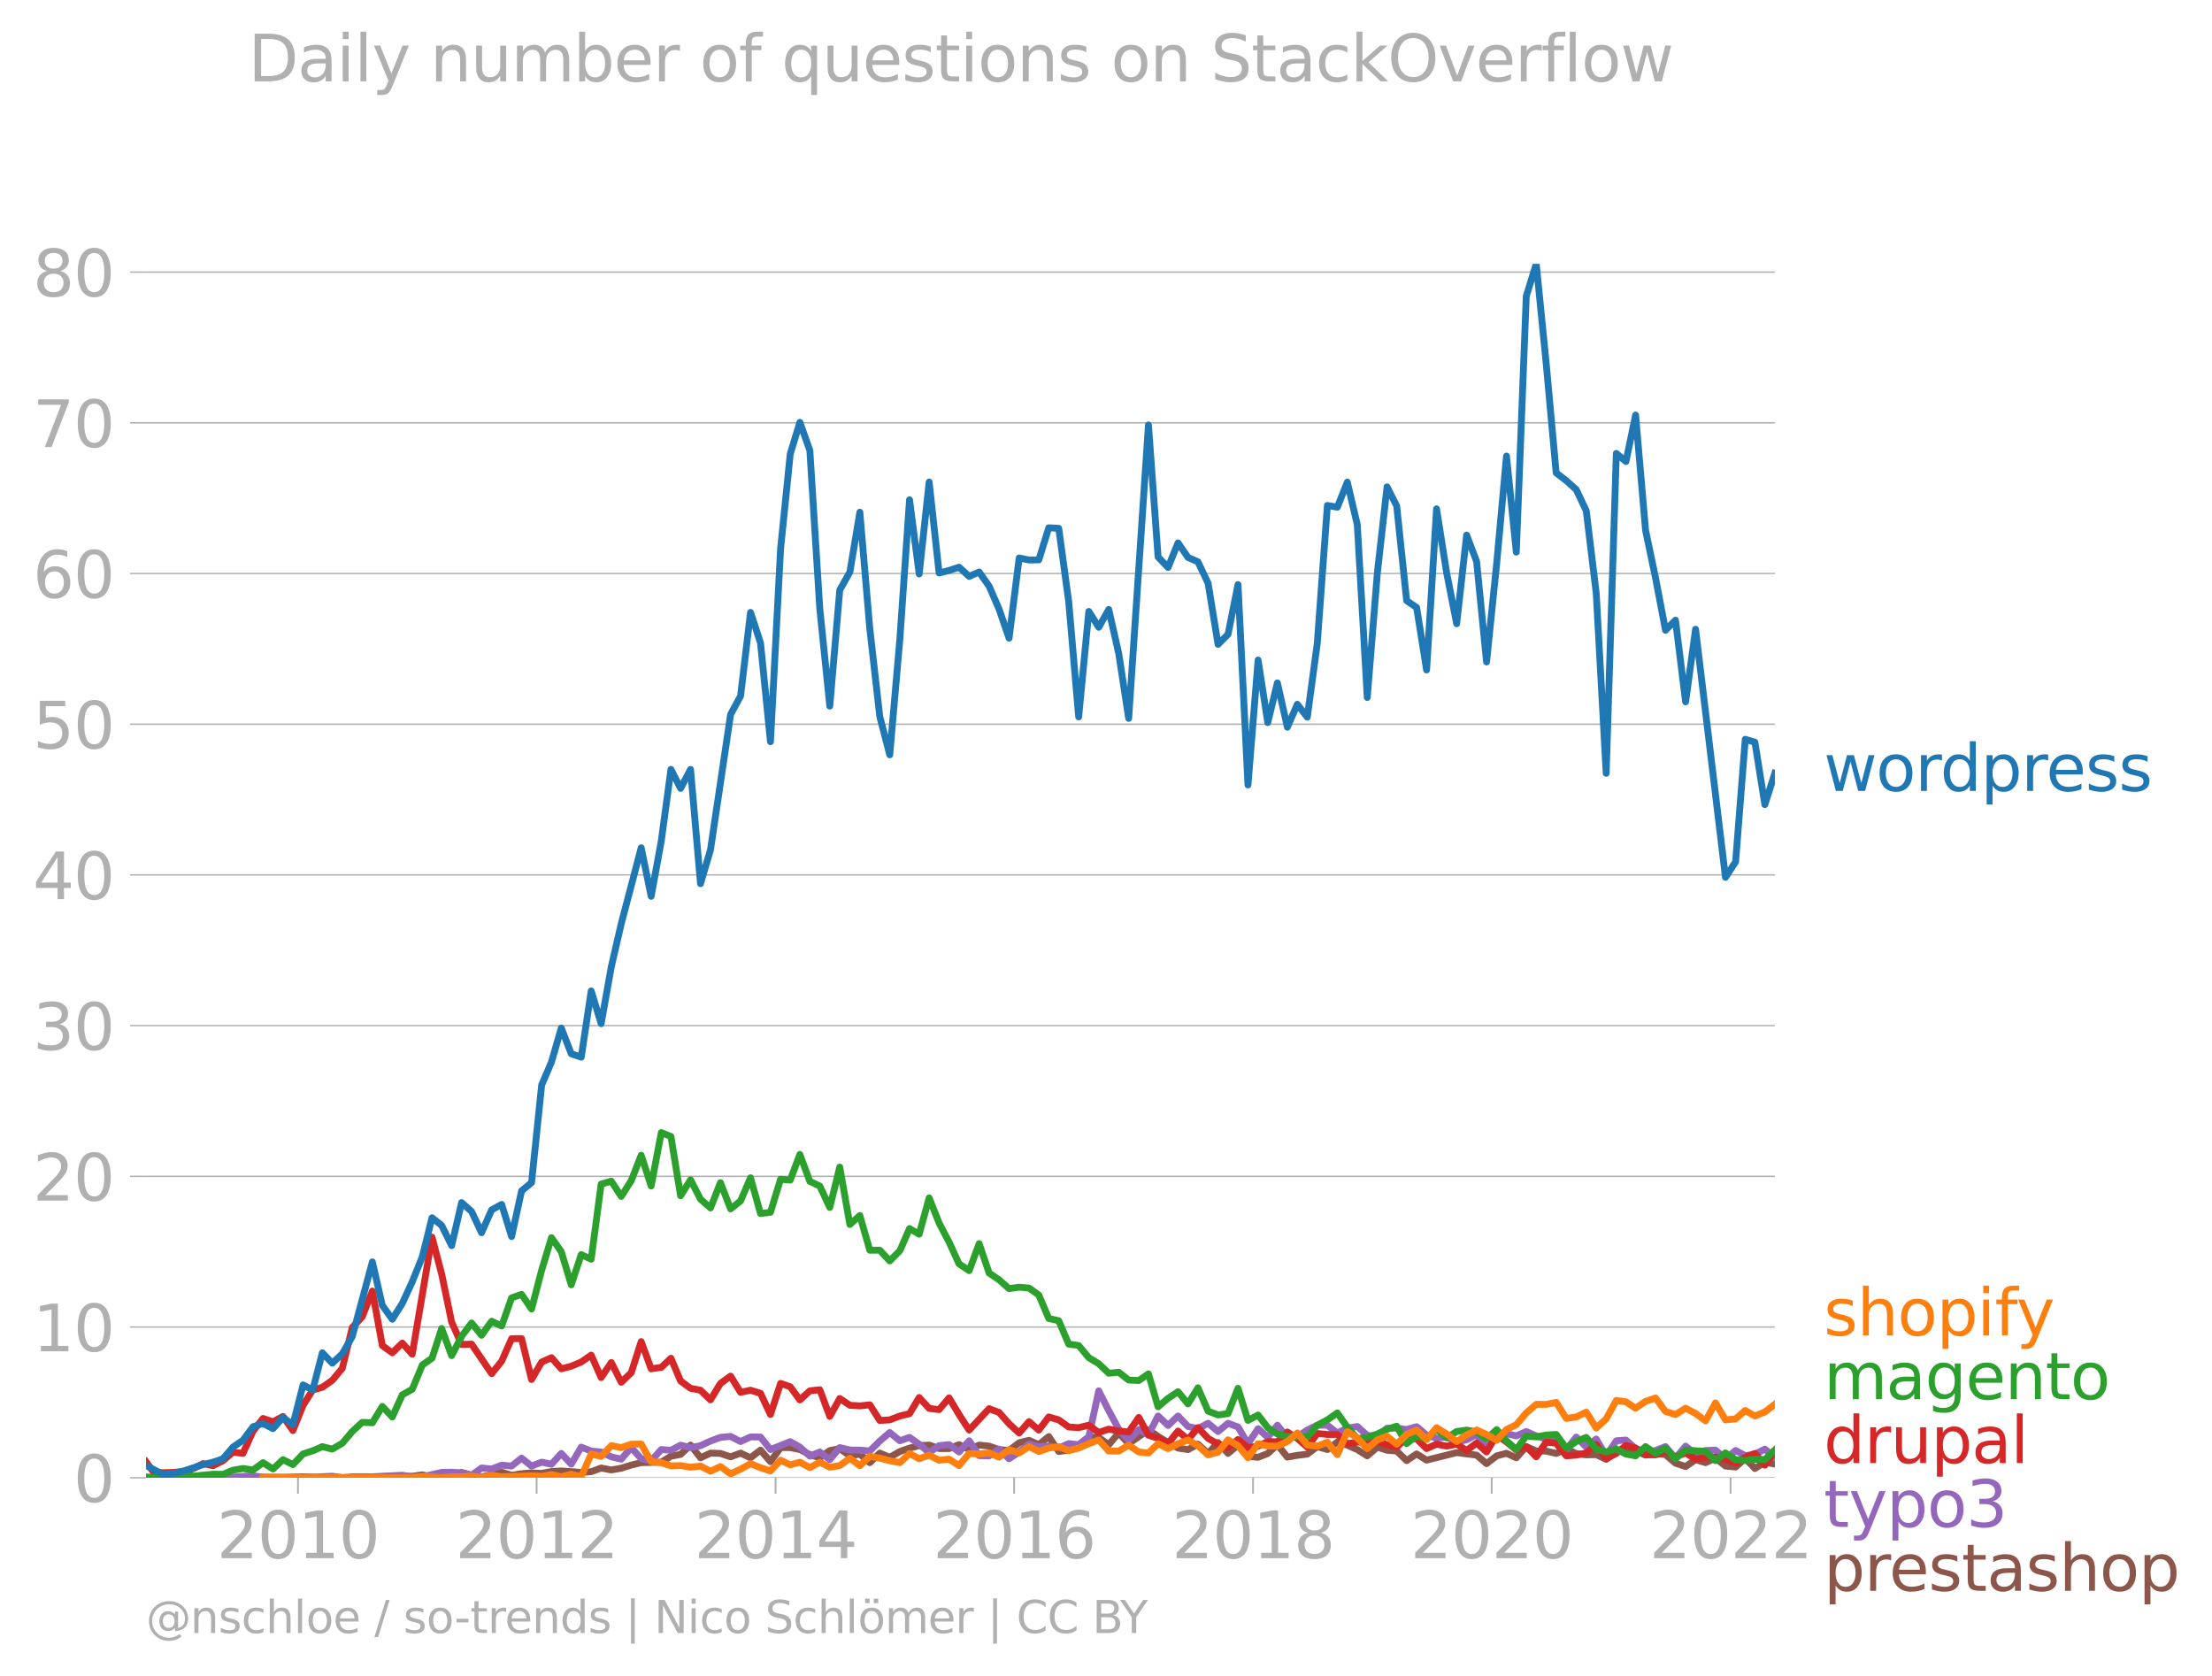 <svg xmlns:xlink="http://www.w3.org/1999/xlink" width="646.629" height="489.969" viewBox="0 0 484.972 367.477" xmlns="http://www.w3.org/2000/svg"><defs><style>*{stroke-linejoin:round;stroke-linecap:butt}</style></defs><g id="figure_1"><path d="M0 367.477h484.972V0H0v367.477z" style="fill:none" id="patch_1"/><g id="axes_1"><path d="M32.015 323.95h357.12V57.838H32.015V323.95z" style="fill:none" id="patch_2"/><g id="matplotlib.axis_1"><g id="xtick_1"><g id="line2d_1"><defs><path id="m5f9eb5f358" d="M0 0v3.5" style="stroke:#b0b0b0;stroke-width:.4"/></defs><use xlink:href="#m5f9eb5f358" x="65.337" y="323.95" style="fill:#b0b0b0;stroke:#b0b0b0;stroke-width:.4"/></g><g style="fill:#b0b0b0" transform="matrix(.14 0 0 -.14 47.522 341.588)" id="text_1"><defs><path id="DejaVuSans-32" d="M1228 531h2203V0H469v531q359 372 979 998 621 627 780 809 303 340 423 576 121 236 121 464 0 372-261 606-261 235-680 235-297 0-627-103-329-103-704-313v638q381 153 712 231 332 78 607 78 725 0 1156-363 431-362 431-968 0-288-108-546-107-257-392-607-78-91-497-524-418-433-1181-1211z" transform="scale(.016)"/><path id="DejaVuSans-30" d="M2034 4250q-487 0-733-480-245-479-245-1442 0-959 245-1439 246-480 733-480 491 0 736 480 246 480 246 1439 0 963-246 1442-245 480-736 480zm0 500q785 0 1199-621 414-620 414-1801 0-1178-414-1799Q2819-91 2034-91q-784 0-1198 620-414 621-414 1799 0 1181 414 1801 414 621 1198 621z" transform="scale(.016)"/><path id="DejaVuSans-31" d="M794 531h1031v3560L703 3866v575l1116 225h631V531h1031V0H794v531z" transform="scale(.016)"/></defs><use xlink:href="#DejaVuSans-32"/><use xlink:href="#DejaVuSans-30" x="63.623"/><use xlink:href="#DejaVuSans-31" x="127.246"/><use xlink:href="#DejaVuSans-30" x="190.869"/></g></g><g id="xtick_2"><use xlink:href="#m5f9eb5f358" x="117.649" y="323.95" style="fill:#b0b0b0;stroke:#b0b0b0;stroke-width:.4" id="line2d_2"/><g style="fill:#b0b0b0" transform="matrix(.14 0 0 -.14 99.834 341.588)" id="text_2"><use xlink:href="#DejaVuSans-32"/><use xlink:href="#DejaVuSans-30" x="63.623"/><use xlink:href="#DejaVuSans-31" x="127.246"/><use xlink:href="#DejaVuSans-32" x="190.869"/></g></g><g id="xtick_3"><use xlink:href="#m5f9eb5f358" x="170.033" y="323.95" style="fill:#b0b0b0;stroke:#b0b0b0;stroke-width:.4" id="line2d_3"/><g style="fill:#b0b0b0" transform="matrix(.14 0 0 -.14 152.218 341.588)" id="text_3"><defs><path id="DejaVuSans-34" d="M2419 4116 825 1625h1594v2491zm-166 550h794V1625h666v-525h-666V0h-628v1100H313v609l1940 2957z" transform="scale(.016)"/></defs><use xlink:href="#DejaVuSans-32"/><use xlink:href="#DejaVuSans-30" x="63.623"/><use xlink:href="#DejaVuSans-31" x="127.246"/><use xlink:href="#DejaVuSans-34" x="190.869"/></g></g><g id="xtick_4"><use xlink:href="#m5f9eb5f358" x="222.345" y="323.95" style="fill:#b0b0b0;stroke:#b0b0b0;stroke-width:.4" id="line2d_4"/><g style="fill:#b0b0b0" transform="matrix(.14 0 0 -.14 204.53 341.588)" id="text_4"><defs><path id="DejaVuSans-36" d="M2113 2584q-425 0-674-291-248-290-248-796 0-503 248-796 249-292 674-292t673 292q248 293 248 796 0 506-248 796-248 291-673 291zm1253 1979v-575q-238 112-480 171-242 60-480 60-625 0-955-422-329-422-376-1275 184 272 462 417 279 145 613 145 703 0 1111-427 408-426 408-1160 0-719-425-1154Q2819-91 2113-91q-810 0-1238 620-428 621-428 1799 0 1106 525 1764t1409 658q238 0 480-47t505-140z" transform="scale(.016)"/></defs><use xlink:href="#DejaVuSans-32"/><use xlink:href="#DejaVuSans-30" x="63.623"/><use xlink:href="#DejaVuSans-31" x="127.246"/><use xlink:href="#DejaVuSans-36" x="190.869"/></g></g><g id="xtick_5"><use xlink:href="#m5f9eb5f358" x="274.729" y="323.95" style="fill:#b0b0b0;stroke:#b0b0b0;stroke-width:.4" id="line2d_5"/><g style="fill:#b0b0b0" transform="matrix(.14 0 0 -.14 256.914 341.588)" id="text_5"><defs><path id="DejaVuSans-38" d="M2034 2216q-450 0-708-241-257-241-257-662 0-422 257-663 258-241 708-241t709 242q260 243 260 662 0 421-258 662-257 241-711 241zm-631 268q-406 100-633 378-226 279-226 679 0 559 398 884 399 325 1092 325 697 0 1094-325t397-884q0-400-227-679-226-278-629-378 456-106 710-416 255-309 255-755 0-679-414-1042Q2806-91 2034-91q-771 0-1186 362-414 363-414 1042 0 446 256 755 257 310 713 416zm-231 997q0-362 226-565 227-203 636-203 407 0 636 203 230 203 230 565 0 363-230 566-229 203-636 203-409 0-636-203-226-203-226-566z" transform="scale(.016)"/></defs><use xlink:href="#DejaVuSans-32"/><use xlink:href="#DejaVuSans-30" x="63.623"/><use xlink:href="#DejaVuSans-31" x="127.246"/><use xlink:href="#DejaVuSans-38" x="190.869"/></g></g><g id="xtick_6"><use xlink:href="#m5f9eb5f358" x="327.041" y="323.95" style="fill:#b0b0b0;stroke:#b0b0b0;stroke-width:.4" id="line2d_6"/><g style="fill:#b0b0b0" transform="matrix(.14 0 0 -.14 309.226 341.588)" id="text_6"><use xlink:href="#DejaVuSans-32"/><use xlink:href="#DejaVuSans-30" x="63.623"/><use xlink:href="#DejaVuSans-32" x="127.246"/><use xlink:href="#DejaVuSans-30" x="190.869"/></g></g><g id="xtick_7"><use xlink:href="#m5f9eb5f358" x="379.425" y="323.95" style="fill:#b0b0b0;stroke:#b0b0b0;stroke-width:.4" id="line2d_7"/><g style="fill:#b0b0b0" transform="matrix(.14 0 0 -.14 361.61 341.588)" id="text_7"><use xlink:href="#DejaVuSans-32"/><use xlink:href="#DejaVuSans-30" x="63.623"/><use xlink:href="#DejaVuSans-32" x="127.246"/><use xlink:href="#DejaVuSans-32" x="190.869"/></g></g></g><g id="matplotlib.axis_2"><g id="ytick_1"><path d="M32.015 323.95h357.12" clip-path="url(#p04515fc70d)" style="fill:none;stroke:#b0b0b0;stroke-width:.3;stroke-linecap:square" id="line2d_8"/><g id="line2d_9"><defs><path id="m660542cd4d" d="M0 0h-3.5" style="stroke:#b0b0b0;stroke-width:.3"/></defs><use xlink:href="#m660542cd4d" x="32.015" y="323.95" style="fill:#b0b0b0;stroke:#b0b0b0;stroke-width:.3"/></g><use xlink:href="#DejaVuSans-30" style="fill:#b0b0b0" transform="matrix(.14 0 0 -.14 16.108 329.269)" id="text_8"/></g><g id="ytick_2"><path d="M32.015 290.912h357.12" clip-path="url(#p04515fc70d)" style="fill:none;stroke:#b0b0b0;stroke-width:.3;stroke-linecap:square" id="line2d_10"/><use xlink:href="#m660542cd4d" x="32.015" y="290.912" style="fill:#b0b0b0;stroke:#b0b0b0;stroke-width:.3" id="line2d_11"/><g style="fill:#b0b0b0" transform="matrix(.14 0 0 -.14 7.2 296.231)" id="text_9"><use xlink:href="#DejaVuSans-31"/><use xlink:href="#DejaVuSans-30" x="63.623"/></g></g><g id="ytick_3"><path d="M32.015 257.875h357.12" clip-path="url(#p04515fc70d)" style="fill:none;stroke:#b0b0b0;stroke-width:.3;stroke-linecap:square" id="line2d_12"/><use xlink:href="#m660542cd4d" x="32.015" y="257.875" style="fill:#b0b0b0;stroke:#b0b0b0;stroke-width:.3" id="line2d_13"/><g style="fill:#b0b0b0" transform="matrix(.14 0 0 -.14 7.2 263.194)" id="text_10"><use xlink:href="#DejaVuSans-32"/><use xlink:href="#DejaVuSans-30" x="63.623"/></g></g><g id="ytick_4"><path d="M32.015 224.837h357.12" clip-path="url(#p04515fc70d)" style="fill:none;stroke:#b0b0b0;stroke-width:.3;stroke-linecap:square" id="line2d_14"/><use xlink:href="#m660542cd4d" x="32.015" y="224.837" style="fill:#b0b0b0;stroke:#b0b0b0;stroke-width:.3" id="line2d_15"/><g style="fill:#b0b0b0" transform="matrix(.14 0 0 -.14 7.2 230.156)" id="text_11"><defs><path id="DejaVuSans-33" d="M2597 2516q453-97 707-404 255-306 255-756 0-690-475-1069Q2609-91 1734-91q-293 0-604 58T488 141v609q262-153 574-231 313-78 654-78 593 0 904 234t311 681q0 413-289 645-289 233-804 233h-544v519h569q465 0 712 186t247 536q0 359-255 551-254 193-729 193-260 0-557-57-297-56-653-174v562q360 100 674 150t592 50q719 0 1137-327 419-326 419-882 0-388-222-655t-631-370z" transform="scale(.016)"/></defs><use xlink:href="#DejaVuSans-33"/><use xlink:href="#DejaVuSans-30" x="63.623"/></g></g><g id="ytick_5"><path d="M32.015 191.8h357.12" clip-path="url(#p04515fc70d)" style="fill:none;stroke:#b0b0b0;stroke-width:.3;stroke-linecap:square" id="line2d_16"/><use xlink:href="#m660542cd4d" x="32.015" y="191.8" style="fill:#b0b0b0;stroke:#b0b0b0;stroke-width:.3" id="line2d_17"/><g style="fill:#b0b0b0" transform="matrix(.14 0 0 -.14 7.2 197.119)" id="text_12"><use xlink:href="#DejaVuSans-34"/><use xlink:href="#DejaVuSans-30" x="63.623"/></g></g><g id="ytick_6"><path d="M32.015 158.762h357.12" clip-path="url(#p04515fc70d)" style="fill:none;stroke:#b0b0b0;stroke-width:.3;stroke-linecap:square" id="line2d_18"/><use xlink:href="#m660542cd4d" x="32.015" y="158.762" style="fill:#b0b0b0;stroke:#b0b0b0;stroke-width:.3" id="line2d_19"/><g style="fill:#b0b0b0" transform="matrix(.14 0 0 -.14 7.2 164.081)" id="text_13"><defs><path id="DejaVuSans-35" d="M691 4666h2478v-532H1269V2991q137 47 274 70 138 23 276 23 781 0 1237-428 457-428 457-1159 0-753-469-1171Q2575-91 1722-91q-294 0-599 50Q819 9 494 109v635q281-153 581-228t634-75q541 0 856 284 316 284 316 772 0 487-316 771-315 285-856 285-253 0-505-56-251-56-513-175v2344z" transform="scale(.016)"/></defs><use xlink:href="#DejaVuSans-35"/><use xlink:href="#DejaVuSans-30" x="63.623"/></g></g><g id="ytick_7"><path d="M32.015 125.725h357.12" clip-path="url(#p04515fc70d)" style="fill:none;stroke:#b0b0b0;stroke-width:.3;stroke-linecap:square" id="line2d_20"/><use xlink:href="#m660542cd4d" x="32.015" y="125.725" style="fill:#b0b0b0;stroke:#b0b0b0;stroke-width:.3" id="line2d_21"/><g style="fill:#b0b0b0" transform="matrix(.14 0 0 -.14 7.2 131.044)" id="text_14"><use xlink:href="#DejaVuSans-36"/><use xlink:href="#DejaVuSans-30" x="63.623"/></g></g><g id="ytick_8"><path d="M32.015 92.687h357.12" clip-path="url(#p04515fc70d)" style="fill:none;stroke:#b0b0b0;stroke-width:.3;stroke-linecap:square" id="line2d_22"/><use xlink:href="#m660542cd4d" x="32.015" y="92.687" style="fill:#b0b0b0;stroke:#b0b0b0;stroke-width:.3" id="line2d_23"/><g style="fill:#b0b0b0" transform="matrix(.14 0 0 -.14 7.2 98.006)" id="text_15"><defs><path id="DejaVuSans-37" d="M525 4666h3000v-269L1831 0h-659l1594 4134H525v532z" transform="scale(.016)"/></defs><use xlink:href="#DejaVuSans-37"/><use xlink:href="#DejaVuSans-30" x="63.623"/></g></g><g id="ytick_9"><path d="M32.015 59.65h357.12" clip-path="url(#p04515fc70d)" style="fill:none;stroke:#b0b0b0;stroke-width:.3;stroke-linecap:square" id="line2d_24"/><use xlink:href="#m660542cd4d" x="32.015" y="59.65" style="fill:#b0b0b0;stroke:#b0b0b0;stroke-width:.3" id="line2d_25"/><g style="fill:#b0b0b0" transform="matrix(.14 0 0 -.14 7.2 64.968)" id="text_16"><use xlink:href="#DejaVuSans-38"/><use xlink:href="#DejaVuSans-30" x="63.623"/></g></g></g><path d="m53.262 323.95 4.407-.11 4.372.11 4.407-.213 4.228.213 2.185-.11 4.372.11 2.185-.107 2.222.107 2.186-.22 2.185-.1 2.186.1 2.185-.1 2.222-.32 2.114.522 2.114-.095 4.371-.96 2.186.622 2.185.338 2.222-.427 2.186-.572 2.185.679 2.186-.348 2.186-.185 2.221.107 2.15-.408 2.15-.125 4.37.32 2.187-.15 2.185-.81 2.222.427 2.185-.388 2.186-.678 2.186-.533 4.407-.107 2.114-1.309 2.114-.396 2.185-2.042 2.186 2.788 2.186-1.026 2.185.067 2.222.746 2.185-.813 2.186 1.026 2.186-1.687 2.185 2.54 2.222-3.09h2.114l2.114.426 2.185 1.115 2.186.696 2.186-1.577 2.185-.448 2.222 1.599 2.185-.38 2.186 1.872 2.186-2.092 2.185.92 2.222-1.28 2.114-.734 2.114-.544 2.186-.124 2.185.763 2.186.008 2.185-.86 2.222 1.066 2.186-.977 2.185.23 2.186.76 2.185.2 2.222-1.705 2.15-.53 2.15.956 2.185-1.783 2.186 3.275 2.186-.302 2.185-1.084 2.222-1.811 2.185.142 2.186 1.563 2.186-2.554 2.185 2.34 4.336-3.04 2.114 1.442 2.185 1.35 2.186 1.208 2.186.334 2.185-1.187 2.222 2.025 2.185-2.38 2.186 2.38 2.186-1.83 2.185 2.47 2.222.213 2.114-.834 2.114-1.937 2.185 2.732 2.186-.388 2.186-.273 2.185-1.645 2.222.64 2.185-1.638 2.186.678 2.186.974 2.185 1.371 2.222-1.918 2.114.696 2.114.156 2.185 2.118 2.186-1.478 2.186 1.367 6.593-1.651 4.37.55 2.186 1.865 2.222-1.705 2.15-.559 2.15.985 2.185-2.458 2.186.966 2.185.025 2.186.508 2.222-.959 2.185 1.002 2.186.277 2.186-.057 2.185 1.016 2.222-1.705 2.114-.853 2.114.746 2.185.906 2.186-.373 2.186.263 2.185 1.869 2.222.746 2.185-1.514 2.186.661 2.186-.991 2.185 1.737 2.222.213 2.114-1.903 2.114 2.223 2.185-1.39 2.186.43h0" clip-path="url(#p04515fc70d)" style="fill:none;stroke:#8c564b;stroke-width:1.5;stroke-linecap:square" id="line2d_26"/><path d="m32.015 323.743 1.684.207 2.186-.11 2.185.11h6.45l2.185-.22 2.186.22 6.593-.426 2.185.316 10.893-.008 4.3-.213 2.185.33 2.186-.22 4.407.008 6.557-.338 2.185.338h2.222l4.228-.96 2.186-.039 2.185.146 2.186.515 2.185-1.58 2.222.213 2.186-.835 2.185.195 2.186-1.737 2.186 1.737 2.221-.853 2.15.449 2.15-2.367 2.185 2.355 2.186-3.74 2.186.877 2.185.188 2.222 1.066 2.185.508 2.186-2.533 2.186 2.423 2.185.455 2.222-2.451 2.114.163 2.114-1.123 2.185.533 2.186-.426 2.186-1.005 2.185-.807 2.222-.213 2.185 1.13 2.186-1.023 2.186.032 2.185 2.739 4.336-1.725 2.114 1.192 2.185 1.978 2.186-.913 2.186 1.684 2.185-2.643 2.222.533 2.185.018 2.186.195 2.186-2.177 2.185-1.872 2.222 1.811 2.114-.75 2.114 1.496 2.186 1.848 2.185-1.528 2.186-.234 2.185 1.62 2.222-2.452 2.186 3.254 2.185.05 2.186-1.481 2.185 2.12 2.222-1.492 2.15-1.756 2.15.584 2.185-.117 2.186.437 2.186-.988 2.185.242 2.222-1.705 2.185-10.1 2.186 4.345 2.186 4.025 2.185 2.476 2.222-2.345 2.114 1.112 2.114-4.096 2.185 2.082 2.186-2.082 2.186 2.302 2.185.469 2.222-1.172 2.185 1.804 2.186-1.804 2.186.813 2.185 3.663 2.222-3.304 2.114 1.914 2.114-2.66 2.185 2.7 2.186-.142 2.186-1.51 2.185-1.048h2.222l2.185 1.709 2.186-1.07 2.186-.362 2.185 1.961 2.222.213 2.114-1.796 2.114-.016 2.185.299 2.186-.618 2.186 1.83 2.185.727 2.222-.32 2.186 1.134 2.185-.494 2.186-1.158 2.185 2.97 2.222-2.345 2.15-.838 2.15.519 2.185-.967 2.186.967 2.185.685 2.186-.153 2.222 2.452 2.185-2.74 2.186 2.207 2.186-1.766 2.185 3.684 2.222-3.304 2.114-.16 2.114 1.865 2.185.778 2.186-.351 2.186-.86 2.185 2.565 2.222-2.664 2.185 1.75 2.186-.791 2.186-.09 2.185 1.901 2.222-1.811 2.114 1.13 2.114-.278 2.185-1.161 2.186 1.8h0" clip-path="url(#p04515fc70d)" style="fill:none;stroke:#9467bd;stroke-width:1.5;stroke-linecap:square" id="line2d_27"/><path d="m32.015 320.44 1.684 2.338 2.186.07 2.185-.07 2.222-.214 2.114-.62 2.114-1.085 2.185.448 2.186-1.087 2.186-1.887 2.185.288 2.222-4.902 2.185-2.764 2.186.739 2.186-1.18 2.185 3.098 2.222-5.542 2.114-3.353 2.114-.59 2.185-1.541 2.186-2.615 2.186-8.949 2.185-2.348 2.222-5.648 2.186 11.96 2.185 1.575 2.186-2.125 2.185 2.444 4.336-25.672 2.114 8.088 2.186 10.515 2.185 4.938 2.186-.092 4.407 6.486 2.186-2.742 2.185-4.931 2.186-.025 2.186 8.977 2.221-3.836 2.15-.952 2.15 2.444 2.185-.576 2.186-.916 2.186-1.507 2.185 4.917 2.222-3.304 2.185 4.334 2.186-2.096 2.186-6.824 2.185 5.972 2.222-.32 2.114-2.002 2.114 4.986 2.185 1.606 2.186.419 2.186 2.113 2.185-3.605 2.222-1.599 2.185 3.553 2.186-.462 2.186.682 2.185 4.646 2.222-6.82 2.114.734 2.114 2.89 2.185-2 2.186-.239 2.186 5.855 2.185-3.937 2.222 1.492 2.185.132 2.186-.238 2.186 3.432 2.185-.128 2.222-.853 2.114-.506 2.114-3.544 2.186 2.388 2.185.277 2.186-2.59 2.185 3.655 2.222 3.41 4.371-4.689 2.186.818 2.185 2.486 2.222 2.025 2.15-2.499 2.15 1.86 2.185-2.881 2.186.643 2.186 1.56 2.185.145 2.222-.533 2.185 1.599 2.186-.746 2.186.415 2.185.224 2.222-3.197 2.114 3.894 2.114.688 2.185 1.144 2.186-2.742 2.186 1.861 2.185-2.607 2.222 2.344 2.185 1.254 2.186.771 2.186-1.762 2.185 1.762 2.222-.32 2.114-.978 2.114.02 2.185-2.136 2.186 1.39 2.186 1.914 2.185-2.98 2.222.213 2.185.014 2.186 2.01 2.186-.358 2.185.039 2.222-.213 2.114.795 2.114.484 2.185-1.986 2.186.174 2.186 2.139 2.185-.967 2.222.427 2.186-.452 2.185 1.41 2.186-1.63 2.185 1.95 2.222-3.73 2.15 1.518 2.15 1.786 2.185-.753 2.186 2.245 2.185-3.236 2.186.252 2.222 2.771 2.185-.16 2.186-.48 2.186-1.832 2.185 3.111 2.222-1.172 2.114-1.75 2.114.578 2.185 1.435 2.186.057 2.186-.718 2.185 1.144 2.222-.852 2.185 1.36 2.186-.401 2.186-.04 2.185.466 2.222.853 2.114-1.287 2.114-.845 2.185 2.576 2.186-3.002h0" clip-path="url(#p04515fc70d)" style="fill:none;stroke:#d62728;stroke-width:1.5;stroke-linecap:square" id="line2d_28"/><g style="fill:#1f77b4" transform="matrix(.14 0 0 -.14 399.849 173.39)" id="text_17"><defs><path id="DejaVuSans-77" d="M269 3500h575l719-2731 715 2731h678l719-2731 716 2731h575L4050 0h-678l-753 2869L1863 0h-679L269 3500z" transform="scale(.016)"/><path id="DejaVuSans-6f" d="M1959 3097q-462 0-731-361t-269-989q0-628 267-989 268-361 733-361 460 0 728 362 269 363 269 988 0 622-269 986-268 364-728 364zm0 487q750 0 1178-488 429-487 429-1349 0-859-429-1349Q2709-91 1959-91q-753 0-1180 489-426 490-426 1349 0 862 426 1349 427 488 1180 488z" transform="scale(.016)"/><path id="DejaVuSans-72" d="M2631 2963q-97 56-211 82-114 27-251 27-488 0-749-317t-261-911V0H581v3500h578v-544q182 319 472 473 291 155 707 155 59 0 131-8 72-7 159-23l3-590z" transform="scale(.016)"/><path id="DejaVuSans-64" d="M2906 2969v1894h575V0h-575v525q-181-312-458-464-276-152-664-152-634 0-1033 506-398 507-398 1332t398 1331q399 506 1033 506 388 0 664-152 277-151 458-463zM947 1747q0-634 261-995t717-361q456 0 718 361 263 361 263 995t-263 995q-262 361-718 361t-717-361q-261-361-261-995z" transform="scale(.016)"/><path id="DejaVuSans-70" d="M1159 525v-1856H581v4831h578v-531q182 312 458 463 277 152 661 152 638 0 1036-506 399-506 399-1331T3314 415Q2916-91 2278-91q-384 0-661 152-276 152-458 464zm1957 1222q0 634-261 995t-717 361q-457 0-718-361t-261-995q0-634 261-995t718-361q456 0 717 361t261 995z" transform="scale(.016)"/><path id="DejaVuSans-65" d="M3597 1894v-281H953q38-594 358-905t892-311q331 0 642 81t618 244V178Q3153 47 2828-22t-659-69q-838 0-1327 487-489 488-489 1320 0 859 464 1363 464 505 1252 505 706 0 1117-455 411-454 411-1235zm-575 169q-6 471-264 752-258 282-683 282-481 0-770-272t-333-766l2050 4z" transform="scale(.016)"/><path id="DejaVuSans-73" d="M2834 3397v-544q-243 125-506 187-262 63-544 63-428 0-642-131t-214-394q0-200 153-314t616-217l197-44q612-131 870-370t258-667q0-488-386-773Q2250-91 1575-91q-281 0-586 55T347 128v594q319-166 628-249 309-82 613-82 406 0 624 139 219 139 219 392 0 234-158 359-157 125-692 241l-200 47q-534 112-772 345-237 233-237 639 0 494 350 762 350 269 994 269 318 0 599-47 282-46 519-140z" transform="scale(.016)"/></defs><use xlink:href="#DejaVuSans-77"/><use xlink:href="#DejaVuSans-6f" x="81.787"/><use xlink:href="#DejaVuSans-72" x="142.969"/><use xlink:href="#DejaVuSans-64" x="182.332"/><use xlink:href="#DejaVuSans-70" x="245.809"/><use xlink:href="#DejaVuSans-72" x="309.285"/><use xlink:href="#DejaVuSans-65" x="348.148"/><use xlink:href="#DejaVuSans-73" x="409.672"/><use xlink:href="#DejaVuSans-73" x="461.771"/></g><g style="fill:#ff7f0e" transform="matrix(.14 0 0 -.14 399.849 292.737)" id="text_18"><defs><path id="DejaVuSans-68" d="M3513 2113V0h-575v2094q0 497-194 743-194 247-581 247-466 0-735-297-269-296-269-809V0H581v4863h578V2956q207 316 486 472 280 156 646 156 603 0 912-373 310-373 310-1098z" transform="scale(.016)"/><path id="DejaVuSans-69" d="M603 3500h575V0H603v3500zm0 1363h575v-729H603v729z" transform="scale(.016)"/><path id="DejaVuSans-66" d="M2375 4863v-479h-550q-309 0-430-125-120-125-120-450v-309h947v-447h-947V0H697v3053H147v447h550v244q0 584 272 851 272 268 862 268h544z" transform="scale(.016)"/><path id="DejaVuSans-79" d="M2059-325q-243-625-475-815-231-191-618-191H506v481h338q237 0 368 113 132 112 291 531l103 262L191 3500h609L1894 763l1094 2737h609L2059-325z" transform="scale(.016)"/></defs><use xlink:href="#DejaVuSans-73"/><use xlink:href="#DejaVuSans-68" x="52.1"/><use xlink:href="#DejaVuSans-6f" x="115.479"/><use xlink:href="#DejaVuSans-70" x="176.66"/><use xlink:href="#DejaVuSans-69" x="240.137"/><use xlink:href="#DejaVuSans-66" x="267.92"/><use xlink:href="#DejaVuSans-79" x="301.375"/></g><g style="fill:#2ca02c" transform="matrix(.14 0 0 -.14 399.849 306.737)" id="text_19"><defs><path id="DejaVuSans-6d" d="M3328 2828q216 388 516 572t706 184q547 0 844-383 297-382 297-1088V0h-578v2094q0 503-179 746-178 244-543 244-447 0-707-297-259-296-259-809V0h-578v2094q0 506-178 748t-550 242q-441 0-701-298-259-298-259-808V0H581v3500h578v-544q197 322 472 475t653 153q382 0 649-194 267-193 395-562z" transform="scale(.016)"/><path id="DejaVuSans-61" d="M2194 1759q-697 0-966-159t-269-544q0-306 202-486 202-179 548-179 479 0 768 339t289 901v128h-572zm1147 238V0h-575v531q-197-318-491-470T1556-91q-537 0-855 302-317 302-317 808 0 590 395 890 396 300 1180 300h807v57q0 397-261 614t-733 217q-300 0-585-72-284-72-546-216v532q315 122 612 182 297 61 578 61 760 0 1135-394 375-393 375-1193z" transform="scale(.016)"/><path id="DejaVuSans-67" d="M2906 1791q0 625-258 968-257 344-723 344-462 0-720-344-258-343-258-968 0-622 258-966t720-344q466 0 723 344 258 344 258 966zm575-1357q0-893-397-1329-396-436-1215-436-303 0-572 45t-522 139v559q253-137 500-202 247-66 503-66 566 0 847 295t281 892v285q-178-310-456-463T1784 0Q1141 0 747 490 353 981 353 1791q0 812 394 1302 394 491 1037 491 388 0 666-153t456-462v531h575V434z" transform="scale(.016)"/><path id="DejaVuSans-6e" d="M3513 2113V0h-575v2094q0 497-194 743-194 247-581 247-466 0-735-297-269-296-269-809V0H581v3500h578v-544q207 316 486 472 280 156 646 156 603 0 912-373 310-373 310-1098z" transform="scale(.016)"/><path id="DejaVuSans-74" d="M1172 4494v-994h1184v-447H1172V1153q0-428 117-550t477-122h590V0h-590q-666 0-919 248-253 249-253 905v1900H172v447h422v994h578z" transform="scale(.016)"/></defs><use xlink:href="#DejaVuSans-6d"/><use xlink:href="#DejaVuSans-61" x="97.412"/><use xlink:href="#DejaVuSans-67" x="158.691"/><use xlink:href="#DejaVuSans-65" x="222.168"/><use xlink:href="#DejaVuSans-6e" x="283.691"/><use xlink:href="#DejaVuSans-74" x="347.07"/><use xlink:href="#DejaVuSans-6f" x="386.279"/></g><g style="fill:#d62728" transform="matrix(.14 0 0 -.14 399.849 320.737)" id="text_20"><defs><path id="DejaVuSans-75" d="M544 1381v2119h575V1403q0-497 193-746 194-248 582-248 465 0 735 297 271 297 271 810v1984h575V0h-575v538q-209-319-486-474-276-155-642-155-603 0-916 375-312 375-312 1097zm1447 2203z" transform="scale(.016)"/><path id="DejaVuSans-6c" d="M603 4863h575V0H603v4863z" transform="scale(.016)"/></defs><use xlink:href="#DejaVuSans-64"/><use xlink:href="#DejaVuSans-72" x="63.477"/><use xlink:href="#DejaVuSans-75" x="104.59"/><use xlink:href="#DejaVuSans-70" x="167.969"/><use xlink:href="#DejaVuSans-61" x="231.445"/><use xlink:href="#DejaVuSans-6c" x="292.725"/></g><g style="fill:#9467bd" transform="matrix(.14 0 0 -.14 399.849 334.737)" id="text_21"><use xlink:href="#DejaVuSans-74"/><use xlink:href="#DejaVuSans-79" x="39.209"/><use xlink:href="#DejaVuSans-70" x="98.389"/><use xlink:href="#DejaVuSans-6f" x="161.865"/><use xlink:href="#DejaVuSans-33" x="223.047"/></g><g style="fill:#8c564b" transform="matrix(.14 0 0 -.14 399.849 348.737)" id="text_22"><use xlink:href="#DejaVuSans-70"/><use xlink:href="#DejaVuSans-72" x="63.477"/><use xlink:href="#DejaVuSans-65" x="102.34"/><use xlink:href="#DejaVuSans-73" x="163.863"/><use xlink:href="#DejaVuSans-74" x="215.963"/><use xlink:href="#DejaVuSans-61" x="255.172"/><use xlink:href="#DejaVuSans-73" x="316.451"/><use xlink:href="#DejaVuSans-68" x="368.551"/><use xlink:href="#DejaVuSans-6f" x="431.93"/><use xlink:href="#DejaVuSans-70" x="493.111"/></g><g style="fill:#b0b0b0" transform="matrix(.097 0 0 -.097 32.015 357.986)" id="text_23"><defs><path id="DejaVuSans-40" d="M2381 1678q0-447 222-702 222-254 610-254 384 0 604 256 221 256 221 700 0 438-225 695-225 258-607 258-378 0-602-256-223-256-223-697zm1703-934q-187-241-429-355t-564-114q-538 0-874 389t-336 1014q0 625 337 1015 338 391 873 391 322 0 565-117 244-117 428-354v409h447V722q457 69 714 417 258 349 258 902 0 334-99 628-98 294-298 544-325 409-792 626t-1017 217q-384 0-738-102-353-101-653-301-490-319-767-836-276-517-276-1120 0-497 179-932 180-434 521-765 328-325 759-495 431-171 922-171 403 0 792 136t714 389l281-347q-390-303-851-464t-936-161q-578 0-1091 205-512 205-912 595Q841 78 631 592q-209 514-209 1105 0 569 212 1084 213 516 607 907 403 396 931 607t1119 211q662 0 1229-272 568-271 952-771 234-307 357-666 124-359 124-744 0-822-497-1297T4084 263v481z" transform="scale(.016)"/><path id="DejaVuSans-63" d="M3122 3366v-538q-244 135-489 202t-495 67q-560 0-870-355-309-354-309-995t309-996q310-354 870-354 250 0 495 67t489 202V134Q2881 22 2623-34q-257-57-548-57-791 0-1257 497-465 497-465 1341 0 856 470 1346 471 491 1290 491 265 0 518-55 253-54 491-163z" transform="scale(.016)"/><path id="DejaVuSans-2f" d="M1625 4666h531L531-594H0l1625 5260z" transform="scale(.016)"/><path id="DejaVuSans-2d" d="M313 2009h1684v-512H313v512z" transform="scale(.016)"/><path id="DejaVuSans-7c" d="M1344 4891v-6400H813v6400h531z" transform="scale(.016)"/><path id="DejaVuSans-4e" d="M628 4666h850L3547 763v3903h612V0h-850L1241 3903V0H628v4666z" transform="scale(.016)"/><path id="DejaVuSans-53" d="M3425 4513v-616q-359 172-678 256-319 85-616 85-515 0-795-200t-280-569q0-310 186-468 186-157 705-254l381-78q706-135 1042-474t336-907q0-679-455-1029Q2797-91 1919-91q-331 0-705 75-373 75-773 222v650q384-215 753-325 369-109 725-109 540 0 834 212 294 213 294 607 0 343-211 537t-692 291l-385 75q-706 140-1022 440-315 300-315 835 0 619 436 975t1201 356q329 0 669-60 341-59 697-177z" transform="scale(.016)"/><path id="DejaVuSans-f6" d="M1959 3097q-462 0-731-361t-269-989q0-628 267-989 268-361 733-361 460 0 728 362 269 363 269 988 0 622-269 986-268 364-728 364zm0 487q750 0 1178-488 429-487 429-1349 0-859-429-1349Q2709-91 1959-91q-753 0-1180 489-426 490-426 1349 0 862 426 1349 427 488 1180 488zm295 1266h634v-631h-634v631zm-1222 0h634v-631h-634v631z" transform="scale(.016)"/><path id="DejaVuSans-43" d="M4122 4306v-665q-319 297-680 443-361 147-767 147-800 0-1225-489t-425-1414q0-922 425-1411t1225-489q406 0 767 147t680 444V359q-331-225-702-338-370-112-782-112-1060 0-1670 648-609 649-609 1771 0 1125 609 1773 610 649 1670 649 418 0 788-111 371-111 696-333z" transform="scale(.016)"/><path id="DejaVuSans-42" d="M1259 2228V519h1013q509 0 754 211 246 211 246 645 0 438-246 645-245 208-754 208H1259zm0 1919V2741h935q462 0 688 173 227 174 227 530 0 353-227 528-226 175-688 175h-935zm-631 519h1613q722 0 1112-300 391-300 391-853 0-429-200-682t-588-315q466-100 724-418 258-317 258-792 0-625-425-966Q3088 0 2303 0H628v4666z" transform="scale(.016)"/><path id="DejaVuSans-59" d="M-13 4666h679l1293-1919 1285 1919h678L2272 2222V0h-634v2222L-13 4666z" transform="scale(.016)"/></defs><use xlink:href="#DejaVuSans-40"/><use xlink:href="#DejaVuSans-6e" x="100"/><use xlink:href="#DejaVuSans-73" x="163.379"/><use xlink:href="#DejaVuSans-63" x="215.479"/><use xlink:href="#DejaVuSans-68" x="270.459"/><use xlink:href="#DejaVuSans-6c" x="333.838"/><use xlink:href="#DejaVuSans-6f" x="361.621"/><use xlink:href="#DejaVuSans-65" x="422.803"/><use xlink:href="#DejaVuSans-20" x="484.326"/><use xlink:href="#DejaVuSans-2f" x="516.113"/><use xlink:href="#DejaVuSans-20" x="549.805"/><use xlink:href="#DejaVuSans-73" x="581.592"/><use xlink:href="#DejaVuSans-6f" x="633.691"/><use xlink:href="#DejaVuSans-2d" x="696.748"/><use xlink:href="#DejaVuSans-74" x="732.832"/><use xlink:href="#DejaVuSans-72" x="772.041"/><use xlink:href="#DejaVuSans-65" x="810.904"/><use xlink:href="#DejaVuSans-6e" x="872.428"/><use xlink:href="#DejaVuSans-64" x="935.807"/><use xlink:href="#DejaVuSans-73" x="999.283"/><use xlink:href="#DejaVuSans-20" x="1051.383"/><use xlink:href="#DejaVuSans-7c" x="1083.17"/><use xlink:href="#DejaVuSans-20" x="1116.861"/><use xlink:href="#DejaVuSans-4e" x="1148.648"/><use xlink:href="#DejaVuSans-69" x="1223.453"/><use xlink:href="#DejaVuSans-63" x="1251.236"/><use xlink:href="#DejaVuSans-6f" x="1306.217"/><use xlink:href="#DejaVuSans-20" x="1367.398"/><use xlink:href="#DejaVuSans-53" x="1399.186"/><use xlink:href="#DejaVuSans-63" x="1462.662"/><use xlink:href="#DejaVuSans-68" x="1517.643"/><use xlink:href="#DejaVuSans-6c" x="1581.021"/><use xlink:href="#DejaVuSans-f6" x="1608.805"/><use xlink:href="#DejaVuSans-6d" x="1669.986"/><use xlink:href="#DejaVuSans-65" x="1767.398"/><use xlink:href="#DejaVuSans-72" x="1828.922"/><use xlink:href="#DejaVuSans-20" x="1870.035"/><use xlink:href="#DejaVuSans-7c" x="1901.822"/><use xlink:href="#DejaVuSans-20" x="1935.514"/><use xlink:href="#DejaVuSans-43" x="1967.301"/><use xlink:href="#DejaVuSans-43" x="2037.125"/><use xlink:href="#DejaVuSans-20" x="2106.949"/><use xlink:href="#DejaVuSans-42" x="2138.736"/><use xlink:href="#DejaVuSans-59" x="2201.84"/></g><g style="fill:#b0b0b0" transform="matrix(.14 0 0 -.14 54.43 17.838)" id="text_24"><defs><path id="DejaVuSans-44" d="M1259 4147V519h763q966 0 1414 437 448 438 448 1382 0 937-448 1373t-1414 436h-763zm-631 519h1297q1356 0 1990-564 635-564 635-1764 0-1207-638-1773Q3275 0 1925 0H628v4666z" transform="scale(.016)"/><path id="DejaVuSans-62" d="M3116 1747q0 634-261 995t-717 361q-457 0-718-361t-261-995q0-634 261-995t718-361q456 0 717 361t261 995zM1159 2969q182 312 458 463 277 152 661 152 638 0 1036-506 399-506 399-1331T3314 415Q2916-91 2278-91q-384 0-661 152-276 152-458 464V0H581v4863h578V2969z" transform="scale(.016)"/><path id="DejaVuSans-71" d="M947 1747q0-634 261-995t717-361q456 0 718 361 263 361 263 995t-263 995q-262 361-718 361t-717-361q-261-361-261-995zM2906 525q-181-312-458-464-276-152-664-152-634 0-1033 506-398 507-398 1332t398 1331q399 506 1033 506 388 0 664-152 277-151 458-463v531h575v-4831h-575V525z" transform="scale(.016)"/><path id="DejaVuSans-6b" d="M581 4863h578V1991l1716 1509h734L1753 1863 3688 0h-750L1159 1709V0H581v4863z" transform="scale(.016)"/><path id="DejaVuSans-4f" d="M2522 4238q-688 0-1093-513-404-512-404-1397 0-881 404-1394 405-512 1093-512 687 0 1089 512 402 513 402 1394 0 885-402 1397-402 513-1089 513zm0 512q981 0 1568-658 588-658 588-1764 0-1103-588-1761Q3503-91 2522-91q-984 0-1574 656-589 657-589 1763t589 1764q590 658 1574 658z" transform="scale(.016)"/><path id="DejaVuSans-76" d="M191 3500h609L1894 563l1094 2937h609L2284 0h-781L191 3500z" transform="scale(.016)"/></defs><use xlink:href="#DejaVuSans-44"/><use xlink:href="#DejaVuSans-61" x="77.002"/><use xlink:href="#DejaVuSans-69" x="138.281"/><use xlink:href="#DejaVuSans-6c" x="166.064"/><use xlink:href="#DejaVuSans-79" x="193.848"/><use xlink:href="#DejaVuSans-20" x="253.027"/><use xlink:href="#DejaVuSans-6e" x="284.814"/><use xlink:href="#DejaVuSans-75" x="348.193"/><use xlink:href="#DejaVuSans-6d" x="411.572"/><use xlink:href="#DejaVuSans-62" x="508.984"/><use xlink:href="#DejaVuSans-65" x="572.461"/><use xlink:href="#DejaVuSans-72" x="633.984"/><use xlink:href="#DejaVuSans-20" x="675.098"/><use xlink:href="#DejaVuSans-6f" x="706.885"/><use xlink:href="#DejaVuSans-66" x="768.066"/><use xlink:href="#DejaVuSans-20" x="803.271"/><use xlink:href="#DejaVuSans-71" x="835.059"/><use xlink:href="#DejaVuSans-75" x="898.535"/><use xlink:href="#DejaVuSans-65" x="961.914"/><use xlink:href="#DejaVuSans-73" x="1023.438"/><use xlink:href="#DejaVuSans-74" x="1075.537"/><use xlink:href="#DejaVuSans-69" x="1114.746"/><use xlink:href="#DejaVuSans-6f" x="1142.529"/><use xlink:href="#DejaVuSans-6e" x="1203.711"/><use xlink:href="#DejaVuSans-73" x="1267.09"/><use xlink:href="#DejaVuSans-20" x="1319.189"/><use xlink:href="#DejaVuSans-6f" x="1350.977"/><use xlink:href="#DejaVuSans-6e" x="1412.158"/><use xlink:href="#DejaVuSans-20" x="1475.537"/><use xlink:href="#DejaVuSans-53" x="1507.324"/><use xlink:href="#DejaVuSans-74" x="1570.801"/><use xlink:href="#DejaVuSans-61" x="1610.01"/><use xlink:href="#DejaVuSans-63" x="1671.289"/><use xlink:href="#DejaVuSans-6b" x="1726.27"/><use xlink:href="#DejaVuSans-4f" x="1784.18"/><use xlink:href="#DejaVuSans-76" x="1862.891"/><use xlink:href="#DejaVuSans-65" x="1922.07"/><use xlink:href="#DejaVuSans-72" x="1983.594"/><use xlink:href="#DejaVuSans-66" x="2024.707"/><use xlink:href="#DejaVuSans-6c" x="2059.912"/><use xlink:href="#DejaVuSans-6f" x="2087.695"/><use xlink:href="#DejaVuSans-77" x="2148.877"/></g><path d="m32.015 323.95 1.684-.107 2.186-.003 4.407-.53 2.114.286 4.3-.417 2.185.025 2.186-.906 2.185-.373 2.222.32 2.185-1.599 2.186 1.386 2.186-2.047 2.185 1.087 2.222-2.344 2.114-.678 2.114-.92 2.185.543 2.186-1.29 2.186-2.565 2.185-2.017 2.222.106 2.186-3.595 2.185 2.316 2.186-4.849 2.185-1.225 2.222-5.33 2.114-1.468 2.114-6.524 2.186 5.957 2.185-4.252 2.186-2.906 2.185 2.693 2.222-3.09 2.186 1.058 2.185-6.174 2.186-.764 2.186 3.215 2.221-8.526 2.15-7.125 2.15 3.076 2.185 7.268 2.186-6.63 2.186 1.013 2.185-16.465 2.222-.64 2.185 3.34 2.186-3.446 2.186-5.585 2.185 6.757 2.222-11.723 2.114.86 2.114 12.995 2.185-3.492 2.186 4.238 2.186 1.929 2.185-5.553 2.222 5.755 2.185-1.744 2.186-5.077 2.186 7.83 2.185-.263 2.222-7.247 2.114.187 2.114-5.622 2.185 5.897 2.186 1.03 2.186 4.697 2.185-8.853 2.222 12.575 2.185-1.96 2.186 7.609 2.186-.01 2.185 2.354 2.222-2.238 2.114-4.86 2.114 1.237 2.186-7.947 2.185 5.496 2.186 4.195 2.185 4.757 2.222 1.492 2.186-5.918 2.185 6.45 2.186 1.479 2.185 1.932 2.222-.32 2.15.195 2.15 1.51 2.185 5.162 2.186.487 2.186 5.13 2.185.305 2.222 2.664 2.185 1.325 2.186 2.086 2.186-.213 2.185 1.705 2.222.106 2.114-1.457 2.114 7.212 2.185-1.84 2.186-1.464 2.186 2.675 2.185-3.527 2.222 5.115 2.185.835 2.186-.302 2.186-5.534 2.185 7.026 2.222-1.172 2.114 2.775 2.114 1.381 2.185.562 4.372.11 2.185-2.59 2.222-1.172 2.185-1.524 2.186 3.122 2.186 2.494 2.185-.256 2.222-.746 2.114-1.027 2.114-.678 2.185 3.808 2.186-1.676 2.186.685 2.185-2.177 2.222 1.918 2.186-1.393 2.185-.312 2.186.422 2.185 1.496 2.222-2.025 2.15 2.462 2.15 1.908 2.185-2.96 2.186.189 2.185-.409 2.186-.124 2.222 2.984 2.185-1.428 2.186-.917 2.186 2.569 2.185.628 2.222-.639 2.114 1.096 2.114.396 2.185-2.032 2.186 1.5 2.186-1.17 2.185 2.341 2.222-1.918 4.371.32 2.186 2.01 2.185-1.69 2.222 1.492 2.114.167 2.114-.274 2.185.085 2.186-2.11h0" clip-path="url(#p04515fc70d)" style="fill:none;stroke:#2ca02c;stroke-width:1.5;stroke-linecap:square" id="line2d_29"/><path d="m57.67 323.95 2.185-.107 4.371.107h26.156l2.222-.32 4.228.32 2.186-.22 2.185.007 2.186-.118 2.185.224 2.222-.426 2.186.313 6.557-.206 2.221.106 2.15-.364 2.15.47 2.185-.557 2.186.558 2.186-4.963 2.185.487 2.222-2.345 2.185.426 2.186-.746 2.186-.025 2.185 3.862 2.222.213 2.114.708 2.114-.069 2.185.352 2.186-.245 2.186 1.126 2.185-1.02 2.222 1.6 2.185-1.02 2.186-1.219 2.186.888 2.185.71 2.222-2.344 2.114 1.005 2.114-.579 2.185 1.208 2.186-1.208 2.186 1.098 2.185-.352 2.222-1.598 2.185 1.62 2.186-2.046 2.186.394 2.185.565 2.222.426 2.114-2.006 2.114 1.153 2.186-.799 2.185 1.12 2.186-.239 2.185 1.41 2.222-2.664 2.186.153 2.185-.26 2.186.92 2.185-1.665 2.222.746 2.15-1.4 2.15 1.08 2.185-.743 2.186-.323 2.186.874 2.185-.554 2.222-.96 2.185-.799 2.186 2.398 2.186.025 2.185-1.304 2.222 1.492 2.114.221 2.114-2.032 2.185 1.073 2.186-1.073 2.186-.8 2.185 1.226 2.222 2.025 2.185-.608 2.186-2.696 2.186 1.265 2.185 2.678 2.222-3.09 2.114.498 2.114.035 2.185-1.002 2.186-1.876 2.186 2.647 2.185.23 2.222-.852 2.185 2.714 2.186-5.059 2.186 1.425 2.185 2.305 2.222-1.918 2.114-.773 2.114 1.732 2.185-2.117 2.186-.973 2.186 2.074 2.185-2.607 2.222 1.385 2.186 1.663 2.185-1.45 2.186-1.083 2.185.977 2.222 1.279 2.15-2.389 2.15-1.022 2.185-2.59 2.186-1.886 2.185.015 2.186-.441 2.222 3.517 2.185-.323 2.186-1.063 2.186 3.485 2.185-1.992 2.222-4.05 2.114.308 2.114 1.397 2.185-1.5 2.186-.738 2.186 2.941 2.185.682 2.222-1.385 2.185 1.144 2.186 1.627 2.186-3.94 2.185 3.727 2.222-.213 2.114-1.854 2.114 1.214 2.185-.892 2.186-1.666h0" clip-path="url(#p04515fc70d)" style="fill:none;stroke:#ff7f0e;stroke-width:1.5;stroke-linecap:square" id="line2d_30"/><path d="m32.015 321.266 3.87 2.023 2.185-.298 2.222-.533 4.228-1.386 2.185-.536 2.186-.743 2.186-2.56 2.185-1.49 2.222-2.983 2.185-.704 2.186 1.13 2.186-2.451 2.185 1.598 2.222-8.739 2.114 1.123 2.114-8.156 2.185 2.28 2.186-2.067 2.186-3.77 4.407-16.372 2.186 9.545 2.185 3.03 2.186-3.47L90.382 281l2.222-5.542 2.114-8.499 2.114 1.679 2.186 4.433 2.185-9.442 2.186 1.954 2.185 4.653 2.222-5.009 2.186-1.186 2.185 7.048 2.186-10.022 2.186-1.808 2.221-21.42 2.15-5.028 2.15-7.442 2.185 5.634 2.186.76 2.186-14.525 2.185 7.172 2.222-12.47 2.185-9.46 4.372-16.628 2.185 10.636 2.222-12.15 2.114-15.666 2.114 4.157 2.185-4.157 2.186 25.045 2.186-7.425 4.407-29.662 2.185-4.036 2.186-18.345 2.186 6.672 2.185 21.677 2.222-42.31 2.114-20.758 2.114-6.95 2.185 6.163 2.186 34.76 2.186 21.294 2.185-25.45 2.222-3.943 2.185-13.116 2.186 25.585 2.186 19.236 2.185 8.366 2.222-25.47 2.114-30.446 2.114 16.271 2.186-20.15 2.185 19.937 2.186-.554 2.185-.725 2.222 2.025 2.186-.97 2.185 3.102 2.186 5.047 2.185 6.356 2.222-17.585 2.15.449 2.15-.022 2.185-7.038 2.186.11 2.186 16.079 2.185 25.272 2.222-23.127 2.185 3.471 2.186-3.897 2.186 9.624 2.185 14.248 4.336-64.324 2.114 28.942 2.185 2.302 2.186-5.392 2.186 3.19 2.185.966 2.222 4.69 2.185 13.395 2.186-2.206 2.186-10.899 2.185 43.937 2.222-27.39 2.114 13.714 2.114-8.705 2.185 9.72 2.186-5.03 2.186 2.827 2.185-16.149 2.222-30.267 2.185.384 2.186-5.5 2.186 9.354 2.185 37.859 2.222-27.39 2.114-18.783 2.114 4.183 2.185 20.76 2.186 1.514 2.186 13.684 2.185-35.319 2.222 14.068 2.186 11.12 2.185-19.433 2.186 5.777 2.185 22.039 2.222-21.634 2.15-23.509 2.15 21.057 2.185-56.1 2.186-7.097 2.185 21.854 2.186 23.972 2.222 1.705 2.185 1.965 2.186 4.643 2.186 18.042 2.185 39.507 2.222-70.125 2.114 1.781 2.114-10.2 2.185 25.272 2.186 10.43 2.186 11.485 2.185-2.213 2.222 17.904 2.185-15.911 6.557 54.384 2.222-3.41 2.114-26.857 2.114.64 2.185 13.676 2.186-6.856h0" clip-path="url(#p04515fc70d)" style="fill:none;stroke:#1f77b4;stroke-width:1.5;stroke-linecap:square" id="line2d_31"/></g></g><defs><clipPath id="p04515fc70d"><path d="M32.015 57.838h357.12V323.95H32.015z"/></clipPath></defs></svg>